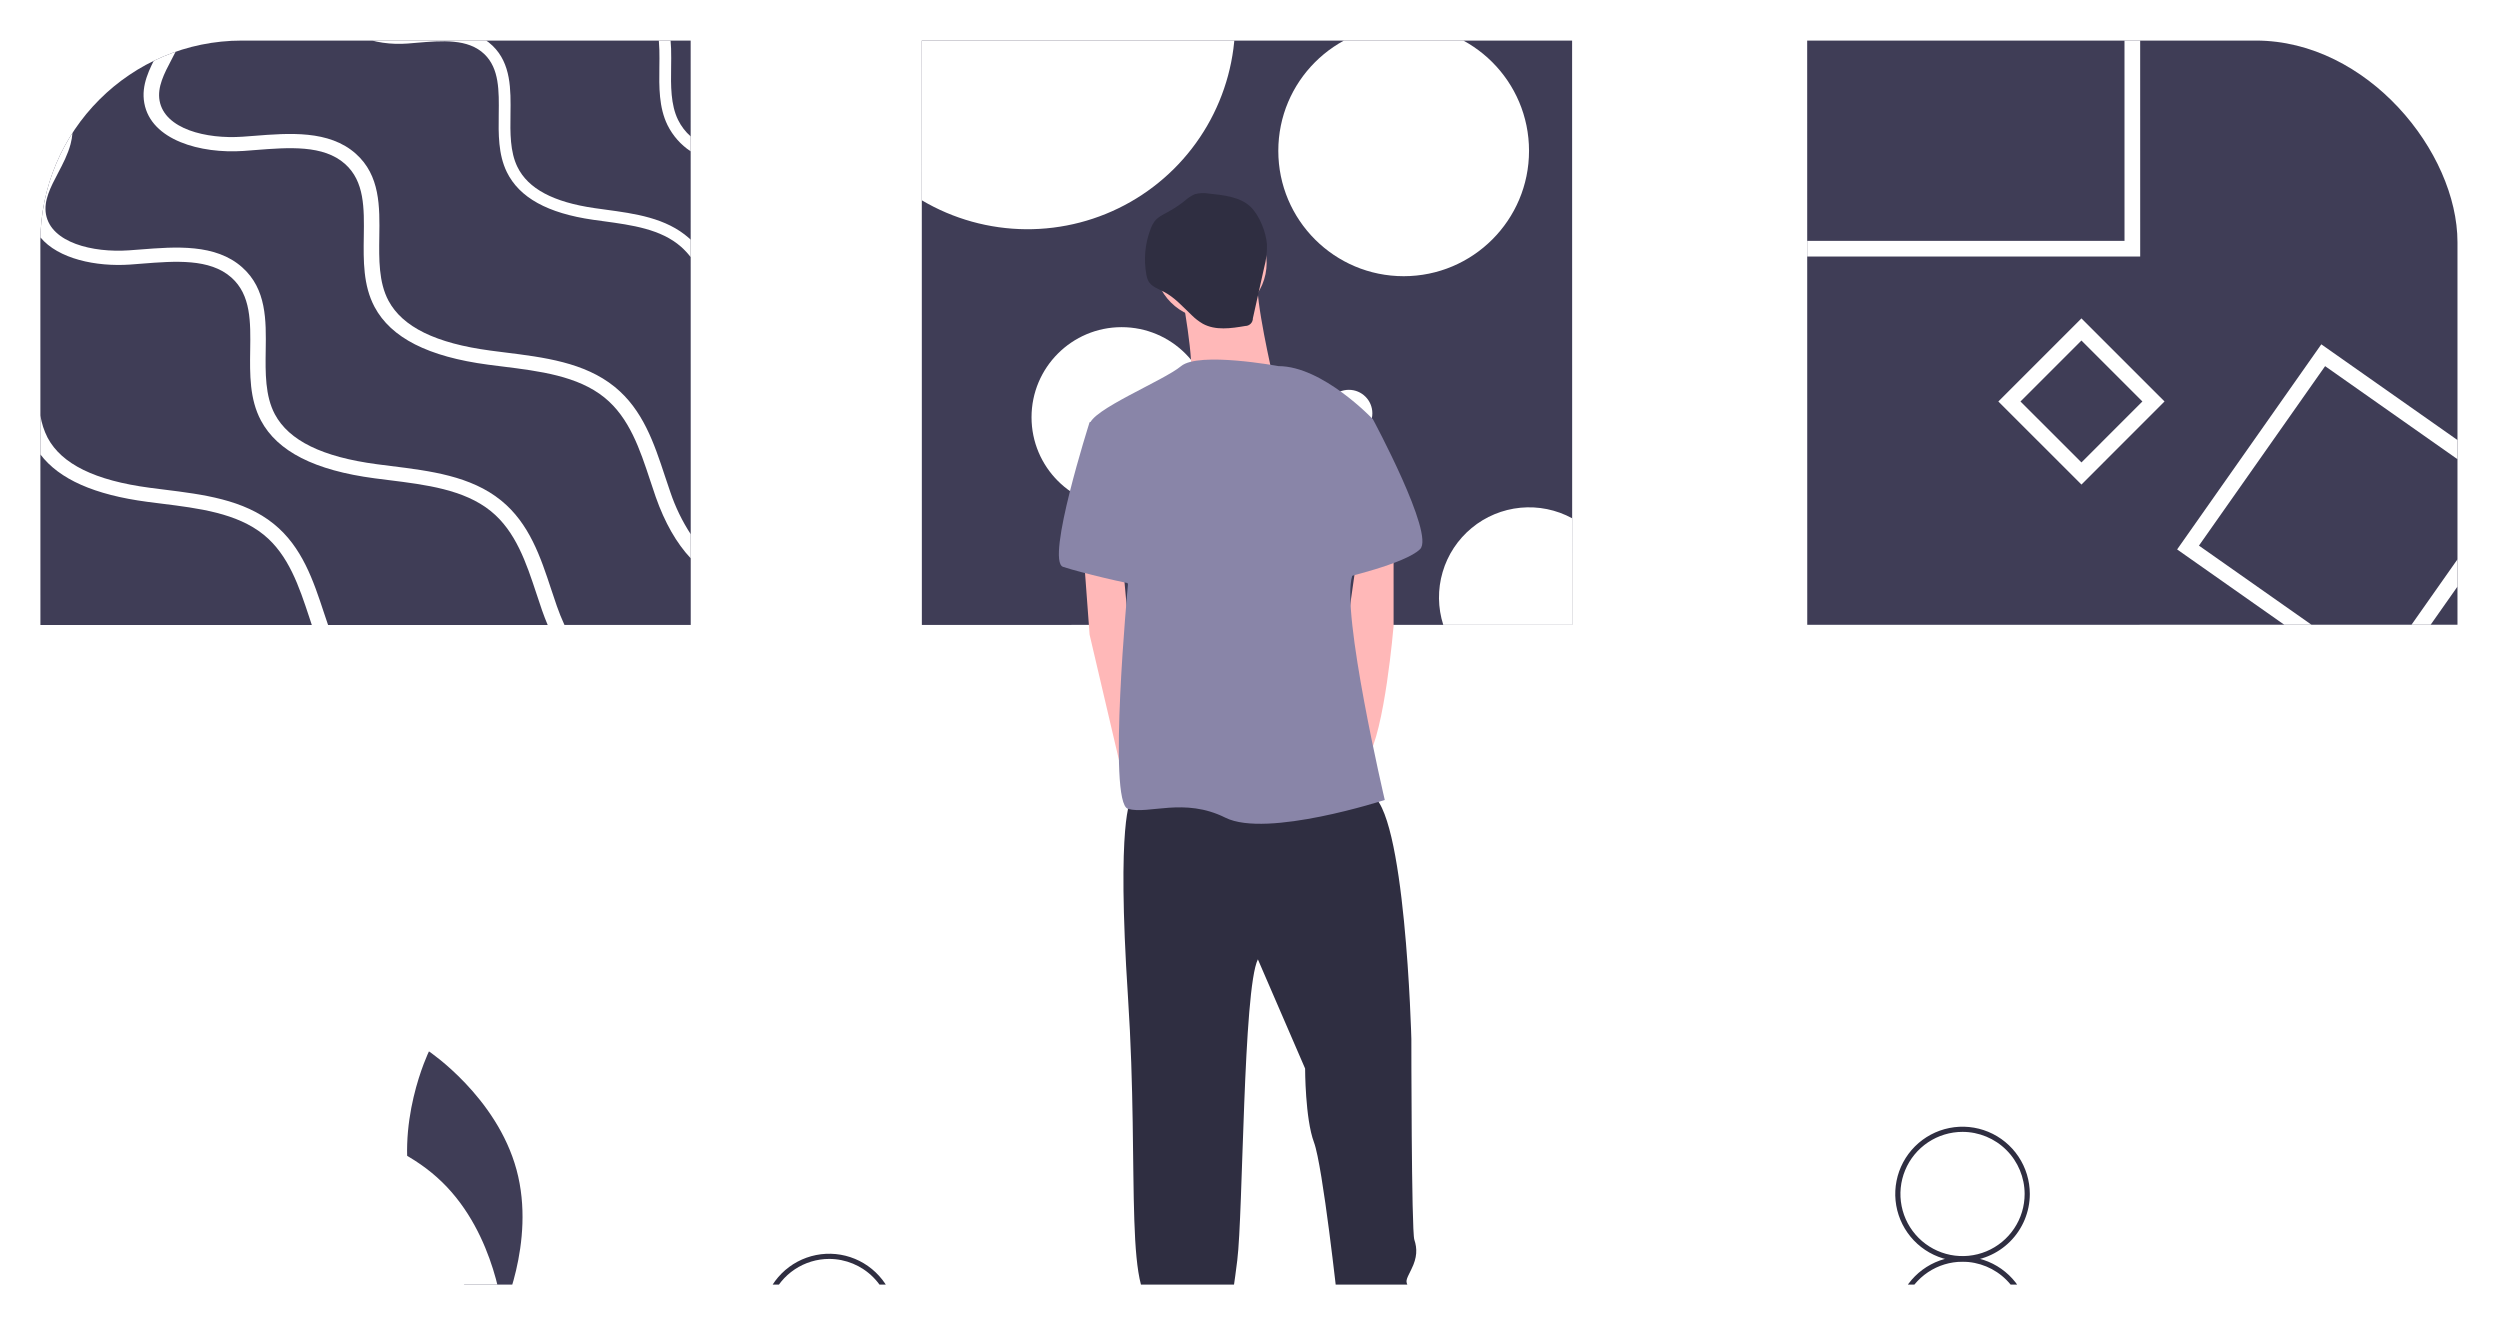 <svg width="248" height="132" viewBox="0 0 248 132" fill="none" xmlns="http://www.w3.org/2000/svg">
<g filter="url(#filter0_d_1213_286)">
<g clip-path="url(#clip0_1213_286)">
<path d="M40.976 114.827C42.94 122.085 49.666 126.579 49.666 126.579C49.666 126.579 53.207 119.306 51.242 112.049C49.278 104.791 42.552 100.297 42.552 100.297C42.552 100.297 39.011 107.57 40.976 114.827Z" fill="#3F3D56"/>
<path d="M43.86 113.267C49.248 118.511 49.907 126.573 49.907 126.573C49.907 126.573 41.83 126.133 36.442 120.889C31.054 115.645 30.395 107.583 30.395 107.583C30.395 107.583 38.472 108.023 43.86 113.267Z" fill="white"/>
<path d="M68.513 -6.517L4.001 -6.509L4.009 58.003L68.521 57.995L68.513 -6.517Z" fill="#3F3D56"/>
<path d="M68.515 9.534L68.516 11.014C67.532 10.363 66.739 9.464 66.215 8.407C65.356 6.65 65.382 4.626 65.409 2.667C65.44 0.339 65.471 -1.857 63.994 -3.287C62.37 -4.856 59.77 -4.635 57.255 -4.421C56.96 -4.397 56.664 -4.37 56.373 -4.347C53.851 -4.156 51.041 -4.793 49.677 -6.514L51.379 -6.514C52.627 -5.675 54.535 -5.38 56.287 -5.512C56.571 -5.532 56.863 -5.559 57.154 -5.583C59.801 -5.808 62.801 -6.065 64.802 -4.126C66.645 -2.346 66.61 0.211 66.575 2.682C66.548 4.505 66.525 6.386 67.264 7.894C67.57 8.517 67.995 9.074 68.515 9.534Z" fill="white"/>
<path d="M68.515 19.774L68.515 21.507C68.232 21.137 67.914 20.795 67.567 20.485C65.561 18.717 62.681 18.329 59.899 17.948C59.537 17.902 59.184 17.851 58.83 17.801C54.318 17.152 51.52 15.602 50.279 13.072C49.42 11.316 49.447 9.291 49.474 7.332C49.505 5.005 49.536 2.809 48.059 1.379C46.434 -0.191 43.834 0.031 41.32 0.245C41.025 0.268 40.729 0.296 40.438 0.319C37.197 0.564 33.477 -0.559 32.968 -3.594C32.793 -4.635 33.053 -5.591 33.438 -6.512L34.713 -6.512C34.285 -5.587 33.967 -4.694 34.118 -3.788C34.503 -1.472 37.62 -0.641 40.352 -0.847C40.636 -0.866 40.927 -0.894 41.219 -0.917C43.865 -1.143 46.865 -1.4 48.867 0.539C50.709 2.319 50.675 4.876 50.64 7.348C50.613 9.171 50.59 11.052 51.329 12.559C52.386 14.72 54.893 16.056 58.997 16.647C59.346 16.697 59.7 16.748 60.054 16.794C63.008 17.194 66.066 17.61 68.34 19.611C68.398 19.661 68.456 19.716 68.515 19.774Z" fill="white"/>
<path d="M68.518 48.991L68.519 51.385C67.116 49.892 65.942 47.845 65.044 45.284C64.853 44.74 64.67 44.184 64.488 43.628C63.481 40.585 62.439 37.442 59.959 35.433C57.309 33.288 53.512 32.814 49.839 32.356C49.369 32.298 48.898 32.239 48.432 32.177C42.478 31.389 38.79 29.513 37.154 26.443C36.019 24.309 36.053 21.853 36.088 19.479C36.13 16.657 36.173 13.991 34.221 12.258C32.08 10.354 28.648 10.623 25.334 10.884C24.941 10.915 24.552 10.946 24.172 10.973C19.893 11.269 14.984 9.909 14.315 6.229C13.985 4.426 14.828 2.829 15.64 1.282C16.106 0.396 16.549 -0.448 16.774 -1.314C17.248 -3.098 16.661 -5.107 15.359 -6.51L17.263 -6.51C17.813 -5.712 18.187 -4.807 18.361 -3.853C18.534 -2.9 18.504 -1.921 18.271 -0.98C18.003 0.034 17.505 0.982 17.023 1.9C16.281 3.307 15.586 4.636 15.831 5.996C16.344 8.802 20.452 9.812 24.055 9.562C24.432 9.535 24.816 9.504 25.201 9.477C28.691 9.2 32.647 8.893 35.29 11.244C37.719 13.4 37.673 16.502 37.627 19.498C37.596 21.709 37.561 23.99 38.533 25.821C39.928 28.436 43.24 30.06 48.654 30.778C49.112 30.84 49.578 30.899 50.045 30.957C53.947 31.442 57.977 31.943 60.973 34.372C63.783 36.649 64.891 39.987 65.957 43.216C66.139 43.768 66.322 44.312 66.509 44.852C67.003 46.31 67.678 47.701 68.518 48.991Z" fill="white"/>
<path d="M4.003 19.541C5.775 21.686 9.534 22.478 12.903 22.245C13.284 22.217 13.672 22.186 14.065 22.155C17.38 21.894 20.811 21.626 22.953 23.53C24.904 25.263 24.862 27.929 24.819 30.75C24.785 33.125 24.75 35.581 25.885 37.714C27.521 40.784 31.21 42.661 37.164 43.449C37.63 43.511 38.1 43.569 38.57 43.627C42.243 44.086 46.04 44.559 48.691 46.704C51.17 48.713 52.212 51.857 53.219 54.9C53.402 55.456 53.585 56.011 53.775 56.555C53.95 57.056 54.137 57.535 54.331 57.997L55.994 57.997C55.703 57.363 55.454 56.73 55.24 56.124C55.053 55.584 54.871 55.039 54.688 54.488C53.623 51.258 52.515 47.92 49.705 45.643C46.708 43.215 42.678 42.714 38.776 42.228C38.31 42.17 37.843 42.112 37.385 42.05C31.971 41.332 28.66 39.708 27.265 37.092C26.293 35.262 26.327 32.981 26.358 30.77C26.404 27.773 26.451 24.672 24.022 22.515C21.379 20.165 17.422 20.472 13.933 20.748C13.548 20.776 13.163 20.807 12.786 20.834C9.184 21.083 5.076 20.073 4.562 17.267C4.317 15.907 5.013 14.578 5.755 13.171C6.237 12.254 6.734 11.306 7.002 10.291C7.732 7.516 6.5 4.443 4.001 2.764L4.001 4.668C5.365 6.075 5.988 8.131 5.506 9.957C5.281 10.824 4.838 11.667 4.371 12.553C4.247 12.79 4.123 13.024 4.002 13.265L4.003 19.541Z" fill="white"/>
<path d="M32.545 58L30.932 58C30.847 57.747 30.765 57.491 30.68 57.234C29.673 54.191 28.631 51.048 26.151 49.039C23.5 46.894 19.704 46.42 16.031 45.962C15.561 45.904 15.091 45.846 14.624 45.783C9.37 45.089 5.876 43.542 4.006 41.079L4.006 37.212C4.126 37.984 4.369 38.731 4.725 39.427C6.121 42.042 9.432 43.666 14.845 44.385C15.304 44.447 15.771 44.505 16.237 44.563C20.139 45.048 24.169 45.549 27.165 47.978C29.976 50.255 31.083 53.593 32.149 56.822C32.281 57.219 32.409 57.611 32.545 58Z" fill="white"/>
<path d="M155.952 -6.528L91.44 -6.52L91.448 57.992L155.96 57.984L155.952 -6.528Z" fill="#3F3D56"/>
<path d="M122.531 -1.86C122.531 1.775 121.57 5.345 119.744 8.487C117.919 11.63 115.294 14.234 112.137 16.035C108.98 17.835 105.402 18.768 101.768 18.739C98.133 18.71 94.571 17.72 91.443 15.869L91.44 -6.52L121.998 -6.523C122.354 -4.994 122.533 -3.43 122.531 -1.86Z" fill="white"/>
<path d="M139.246 23.399C146.114 23.398 151.681 17.829 151.68 10.961C151.679 4.093 146.111 -1.474 139.243 -1.473C132.374 -1.472 126.807 4.096 126.808 10.964C126.809 17.832 132.378 23.4 139.246 23.399Z" fill="white"/>
<path d="M111.268 46.331C116.204 46.331 120.206 42.328 120.205 37.392C120.204 32.455 116.202 28.454 111.266 28.454C106.329 28.455 102.328 32.457 102.328 37.394C102.329 42.33 106.331 46.332 111.268 46.331Z" fill="white"/>
<path d="M155.96 47.414L155.961 57.984L143.171 57.986C142.628 56.286 142.606 54.462 143.109 52.749C143.611 51.036 144.615 49.513 145.991 48.376C147.366 47.238 149.051 46.539 150.828 46.367C152.605 46.196 154.392 46.56 155.96 47.414Z" fill="white"/>
<path d="M133.807 39.333C135.095 39.333 136.139 38.289 136.138 37.001C136.138 35.713 135.094 34.669 133.806 34.67C132.519 34.67 131.475 35.714 131.475 37.002C131.475 38.289 132.519 39.333 133.807 39.333Z" fill="white"/>
<path d="M243.782 -6.538L179.271 -6.53L179.279 57.981L243.79 57.973L243.782 -6.538Z" fill="#3F3D56"/>
<path d="M210.749 -6.534L210.752 19.892L179.274 19.896L179.274 21.451L212.307 21.447L212.304 -6.535L210.749 -6.534Z" fill="white"/>
<path d="M241.12 57.974L243.79 54.176L243.789 51.476L239.22 57.974L241.12 57.974ZM230.274 30.157L215.971 50.504L226.601 57.976L229.302 57.975L218.136 50.126L230.651 32.322L243.788 41.558L243.788 39.657L230.274 30.157Z" fill="white"/>
<path d="M206.477 27.584L198.235 35.827L206.479 44.069L214.721 35.825L206.477 27.584ZM200.431 35.827L206.477 29.779L212.525 35.826L206.479 41.873L200.431 35.827Z" fill="white"/>
<path d="M120.089 27.636C123.162 27.636 125.652 25.145 125.652 22.073C125.651 19 123.16 16.51 120.088 16.511C117.016 16.511 114.526 19.002 114.526 22.074C114.526 25.146 117.017 27.636 120.089 27.636Z" fill="#FFB8B8"/>
<path d="M117.16 24.709C117.16 24.709 118.625 32.321 118.04 33.784C117.454 35.248 126.237 33.198 126.237 33.198C126.237 33.198 124.48 25.586 124.772 23.829C125.065 22.073 117.16 24.709 117.16 24.709Z" fill="#FFB8B8"/>
<path d="M107.503 51.059L108.089 58.964L110.997 71.378L111.897 74.773L113.361 69.503L111.895 57.5L111.397 52.096L107.503 51.059Z" fill="#FFB8B8"/>
<path d="M138.244 49.885L138.245 58.082C138.245 58.082 137.368 68.622 135.611 71.257C133.855 73.892 133.268 60.718 133.268 60.718L134.643 51.056L138.244 49.885Z" fill="#FFB8B8"/>
<path d="M112.19 75.359C112.19 75.359 110.727 77.116 111.9 94.975C113.073 112.834 111.318 125.716 115.124 125.716C115.124 125.716 113.954 129.522 117.174 129.814C120.395 130.107 121.859 130.399 122.151 129.521C122.444 128.643 123.029 124.544 122.151 124.544C122.151 124.544 122.151 125.715 122.736 121.031C123.321 116.346 123.318 94.095 124.782 91.167L129.467 101.999C129.467 101.999 129.468 106.977 130.347 109.319C131.225 111.661 132.691 125.128 132.691 125.128L132.398 127.178C132.398 127.178 139.425 128.348 139.718 127.177C140.01 126.006 140.01 124.249 139.717 123.663C139.424 123.078 139.424 123.078 140.01 121.907C140.595 120.736 140.595 119.857 140.302 118.979C140.009 118.101 140.007 99.07 140.007 99.07C140.007 99.07 139.418 75.941 135.905 74.771C132.392 73.6 112.19 75.359 112.19 75.359Z" fill="#2F2E41"/>
<path d="M126.824 32.319C126.824 32.319 118.918 30.857 117.162 32.321C115.406 33.785 108.087 36.713 108.087 38.177C108.087 39.641 111.895 53.987 111.895 53.987C111.895 53.987 109.848 75.652 111.898 76.237C113.947 76.823 117.46 75.066 121.559 77.115C125.658 79.163 137.369 75.356 137.369 75.356C137.369 75.356 132.975 56.619 134.145 53.105C135.316 49.592 136.193 37.588 136.193 37.588C136.193 37.588 131.215 32.319 126.824 32.319Z" fill="#8985A8"/>
<path d="M110.137 37.299L108.088 37.885C108.088 37.885 103.698 51.645 105.455 52.231C107.211 52.816 112.189 53.987 112.774 53.986C113.36 53.986 110.137 37.299 110.137 37.299Z" fill="#8985A8"/>
<path d="M131.508 35.832L136.192 37.588C136.192 37.588 142.342 49.006 140.878 50.47C139.415 51.934 132.974 53.398 132.974 53.398L131.508 35.832Z" fill="#8985A8"/>
<path d="M119.918 15.203C119.455 15.119 118.98 15.14 118.527 15.264C118.164 15.425 117.83 15.644 117.538 15.913C117.008 16.335 116.442 16.71 115.847 17.033C115.373 17.291 114.863 17.529 114.532 17.956C114.375 18.171 114.25 18.408 114.16 18.659C113.59 20.116 113.437 21.703 113.718 23.242C113.75 23.461 113.816 23.674 113.913 23.872C114.218 24.433 114.89 24.653 115.456 24.947C116.531 25.505 117.346 26.444 118.227 27.275C118.555 27.602 118.923 27.885 119.323 28.118C120.58 28.804 122.118 28.58 123.53 28.337C123.63 28.337 123.729 28.317 123.821 28.279C123.913 28.24 123.997 28.183 124.067 28.112C124.138 28.041 124.193 27.957 124.231 27.864C124.268 27.771 124.287 27.672 124.286 27.572L125.4 22.559C125.602 21.817 125.698 21.049 125.685 20.28C125.607 19.063 124.948 17.378 124.055 16.513C123.015 15.506 121.278 15.346 119.918 15.203Z" fill="#2F2E41"/>
<path d="M82.259 133.72C80.939 133.721 79.649 133.329 78.551 132.596C77.453 131.863 76.597 130.821 76.092 129.601C75.587 128.381 75.455 127.039 75.712 125.745C75.969 124.45 76.605 123.261 77.538 122.327C78.472 121.393 79.661 120.758 80.955 120.5C82.25 120.242 83.592 120.374 84.812 120.879C86.031 121.384 87.074 122.24 87.808 123.337C88.541 124.435 88.933 125.725 88.933 127.045C88.931 128.815 88.227 130.511 86.976 131.763C85.725 133.014 84.029 133.718 82.259 133.72ZM82.257 120.885C81.039 120.885 79.848 121.247 78.835 121.924C77.822 122.601 77.032 123.563 76.566 124.689C76.1 125.815 75.978 127.054 76.216 128.249C76.454 129.444 77.041 130.542 77.902 131.403C78.764 132.265 79.862 132.851 81.057 133.089C82.252 133.326 83.491 133.204 84.617 132.738C85.743 132.271 86.705 131.482 87.382 130.468C88.058 129.455 88.419 128.264 88.419 127.045C88.417 125.412 87.767 123.846 86.612 122.691C85.457 121.536 83.891 120.887 82.257 120.885Z" fill="#2F2E41"/>
<path d="M194.684 133.999C193.364 133.999 192.073 133.608 190.976 132.875C189.878 132.142 189.022 131.099 188.517 129.88C188.012 128.66 187.879 127.318 188.137 126.023C188.394 124.729 189.03 123.539 189.963 122.606C190.896 121.672 192.085 121.036 193.38 120.779C194.675 120.521 196.017 120.653 197.237 121.158C198.456 121.663 199.499 122.518 200.232 123.616C200.966 124.713 201.357 126.004 201.358 127.324C201.356 129.094 200.652 130.79 199.401 132.042C198.15 133.293 196.454 133.997 194.684 133.999ZM194.682 121.164C193.464 121.164 192.273 121.525 191.26 122.202C190.246 122.88 189.457 123.842 188.991 124.968C188.525 126.094 188.403 127.332 188.641 128.527C188.878 129.723 189.465 130.82 190.327 131.682C191.189 132.543 192.287 133.13 193.482 133.368C194.677 133.605 195.916 133.483 197.042 133.017C198.167 132.55 199.129 131.76 199.806 130.747C200.483 129.734 200.844 128.543 200.844 127.324C200.842 125.691 200.192 124.125 199.037 122.97C197.882 121.815 196.316 121.165 194.682 121.164Z" fill="#2F2E41"/>
<path d="M194.683 116.753C195.959 116.753 196.993 115.718 196.993 114.442C196.993 113.166 195.958 112.132 194.682 112.132C193.406 112.133 192.372 113.167 192.372 114.443C192.373 115.719 193.407 116.753 194.683 116.753Z" fill="white"/>
<path d="M194.684 121.117C193.364 121.117 192.073 120.726 190.976 119.993C189.878 119.26 189.022 118.217 188.517 116.998C188.012 115.778 187.879 114.436 188.137 113.141C188.394 111.847 189.03 110.657 189.963 109.724C190.896 108.79 192.085 108.154 193.38 107.897C194.675 107.639 196.017 107.771 197.237 108.276C198.456 108.781 199.499 109.636 200.232 110.734C200.966 111.831 201.357 113.122 201.358 114.442C201.356 116.211 200.652 117.908 199.401 119.16C198.15 120.411 196.454 121.115 194.684 121.117ZM194.682 108.282C193.464 108.282 192.273 108.643 191.26 109.32C190.246 109.998 189.457 110.96 188.991 112.086C188.525 113.212 188.403 114.45 188.641 115.645C188.878 116.841 189.465 117.938 190.327 118.8C191.189 119.661 192.287 120.248 193.482 120.486C194.677 120.723 195.916 120.601 197.042 120.135C198.167 119.668 199.129 118.878 199.806 117.865C200.483 116.852 200.844 115.661 200.844 114.442C200.842 112.809 200.192 111.243 199.037 110.088C197.882 108.933 196.316 108.283 194.682 108.282Z" fill="#2F2E41"/>
</g>
</g>
<defs>
<filter id="filter0_d_1213_286" x="0" y="0" width="247.8" height="131.432" filterUnits="userSpaceOnUse" color-interpolation-filters="sRGB">
<feFlood flood-opacity="0" result="BackgroundImageFix"/>
<feColorMatrix in="SourceAlpha" type="matrix" values="0 0 0 0 0 0 0 0 0 0 0 0 0 0 0 0 0 0 127 0" result="hardAlpha"/>
<feOffset dy="4"/>
<feGaussianBlur stdDeviation="2"/>
<feComposite in2="hardAlpha" operator="out"/>
<feColorMatrix type="matrix" values="0 0 0 0 0 0 0 0 0 0 0 0 0 0 0 0 0 0 0.25 0"/>
<feBlend mode="normal" in2="BackgroundImageFix" result="effect1_dropShadow_1213_286"/>
<feBlend mode="normal" in="SourceGraphic" in2="effect1_dropShadow_1213_286" result="shape"/>
</filter>
<clipPath id="clip0_1213_286">
<rect width="239.782" height="123.407" rx="20" transform="matrix(1 -0 0 1 4 0.025)" fill="white"/>
</clipPath>
</defs>
</svg>
